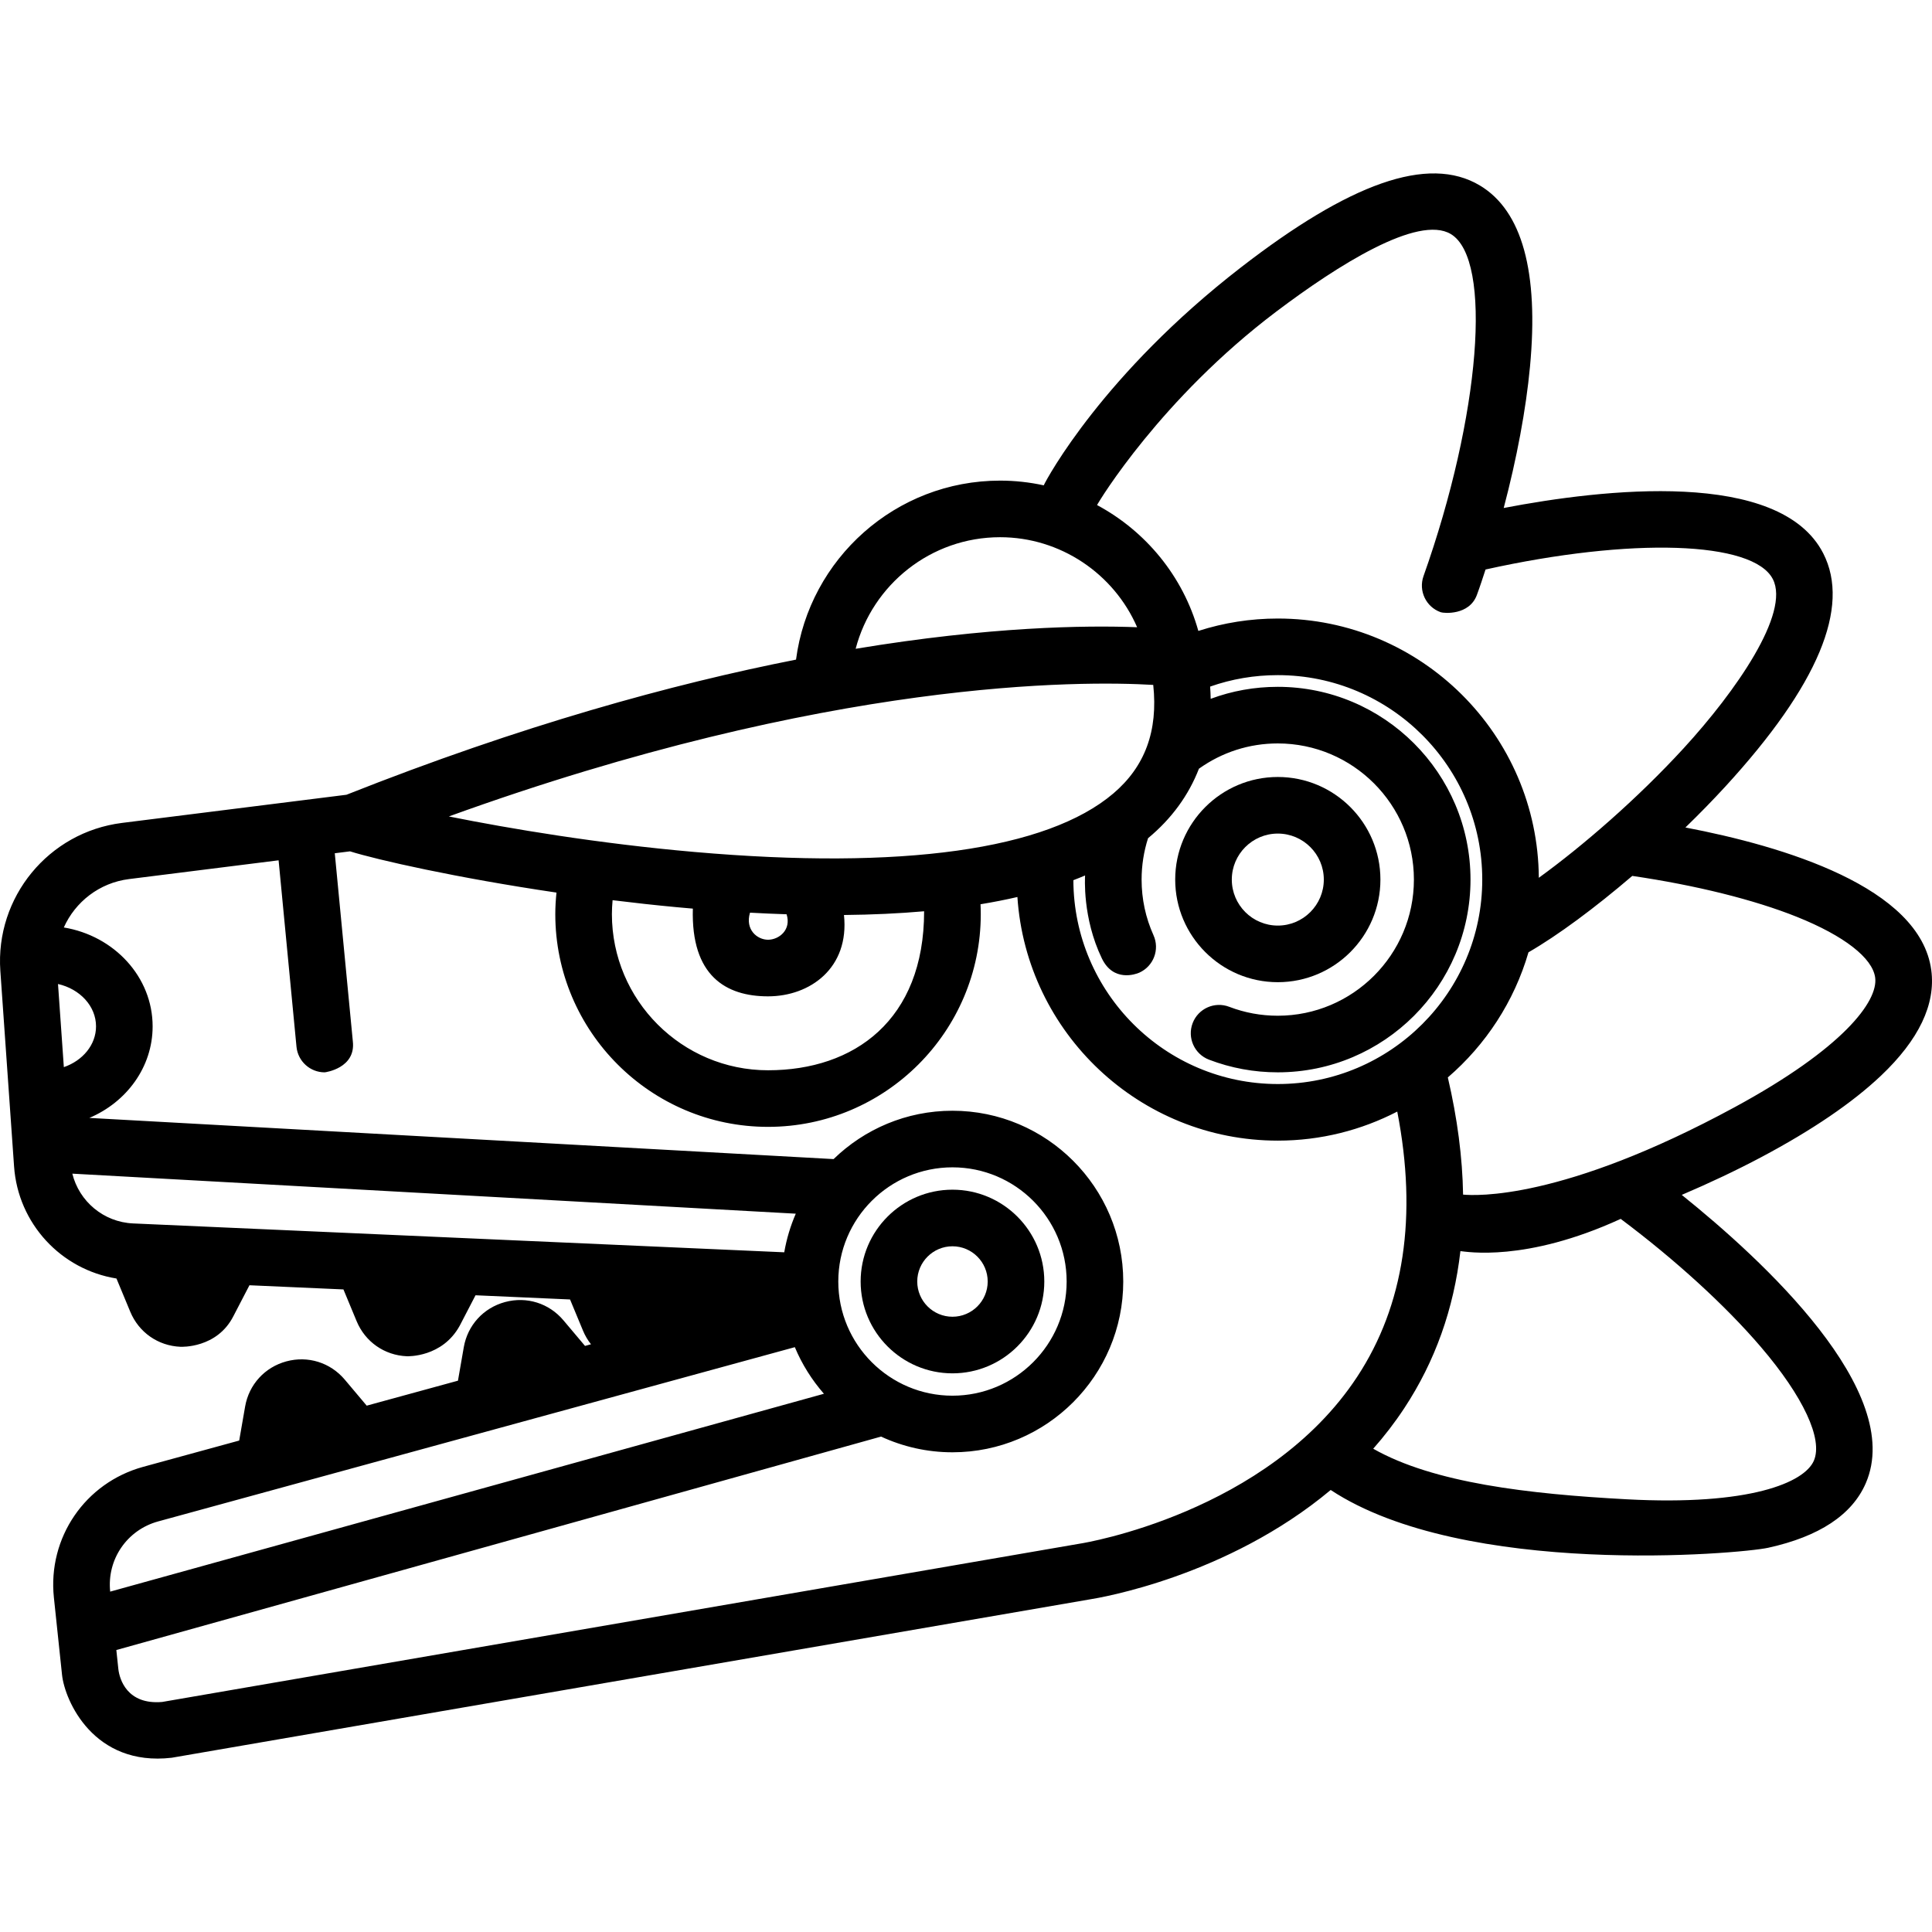 <?xml version="1.0" encoding="iso-8859-1"?>
<!-- Generator: Adobe Illustrator 19.0.0, SVG Export Plug-In . SVG Version: 6.00 Build 0)  -->
<svg version="1.1" id="Capa_1" xmlns="http://www.w3.org/2000/svg" xmlns:xlink="http://www.w3.org/1999/xlink" x="0px" y="0px"
	 viewBox="0 0 512.003 512.003" style="enable-background:new 0 0 512.003 512.003;" xml:space="preserve">
<g>
	<g>
		<path d="M338.635,205.909c-14.994,0-27.192,12.198-27.192,27.191s12.199,27.191,27.192,27.191
			c14.993,0,27.191-12.198,27.191-27.191S353.628,205.909,338.635,205.909z M338.635,245.29c-6.723,0-12.192-5.469-12.192-12.191
			s5.47-12.191,12.192-12.191c6.722,0,12.191,5.469,12.191,12.191S345.357,245.29,338.635,245.29z"/>
	</g>
</g>
<g>
	<g>
		<path d="M252.417,315.281c-13.419,0-24.336,10.917-24.336,24.336c0,13.418,10.917,24.335,24.336,24.335
			c13.418,0,24.335-10.917,24.335-24.335C276.752,326.198,265.835,315.281,252.417,315.281z M252.417,348.952
			c-5.148,0-9.336-4.187-9.336-9.335c0-5.147,4.188-9.336,9.336-9.336c5.147,0,9.335,4.188,9.335,9.336
			S257.564,348.952,252.417,348.952z"/>
	</g>
</g>
<g>
	<g>
		<path d="M511.811,257.096c-2.943-22.048-39.279-32.866-65.156-37.803c3.713-3.602,7.292-7.263,10.616-10.887
			c24.5-26.711,33.216-47.491,25.908-61.762c-11.511-22.477-58.443-17.056-84.679-12.02c3.463-13.123,5.895-26.057,6.961-37.391
			c2.371-25.193-2.088-41.364-13.252-48.063c-13.748-8.249-34.695-0.477-63.361,21.703c-36.415,28.176-51.362,55.839-52.246,57.747
			c-3.744-0.818-7.614-1.251-11.564-1.251c-27.67,0-50.578,20.708-54.082,47.437c-32.749,6.452-72.757,17.425-119.138,35.813
			l-59.491,7.465c-19.448,2.44-33.607,19.668-32.235,39.221l3.636,51.81c1.064,15.161,12.456,27.342,27.138,29.706l3.654,8.799
			c2.275,5.479,7.371,9.04,13.298,9.294c0.225,0.009,9.692,0.44,14.042-8.126l4.248-8.18l24.909,1.104l3.495,8.416
			c2.275,5.479,7.371,9.04,13.298,9.293c0.224,0.01,9.422,0.344,14.041-8.126l4.171-8.032l25.05,1.11l3.43,8.261
			c0.55,1.325,1.268,2.534,2.12,3.615l-1.584,0.434l-5.713-6.779c-3.823-4.537-9.755-6.393-15.483-4.846
			c-5.727,1.549-9.917,6.142-10.934,11.985l-1.541,8.855l-24.183,6.619l-5.808-6.893c-3.823-4.536-9.755-6.393-15.483-4.846
			c-5.727,1.549-9.917,6.142-10.934,11.986l-1.566,9l-25.442,6.963c-15.386,4.21-25.339,18.78-23.667,34.645l2.157,20.463
			c0.721,6.843,8.381,24.396,29.075,21.987l243.355-41.979c2.577-0.401,36.333-6.025,63.78-28.982
			c35.417,23.36,108.484,16.953,115.945,15.313c13.528-2.975,22.228-8.727,25.856-17.096c10.543-24.32-27.277-59.17-48.764-76.42
			c7.269-3.098,14.463-6.492,21.074-10.001c13.475-7.153,24.145-14.414,31.712-21.58
			C508.531,275.552,513.019,266.138,511.811,257.096z M338.222,82.582c16.27-12.281,37.585-25.761,46.269-20.552
			c11.147,6.689,7.831,48.196-7.241,90.638c-1.386,3.903,0.654,8.191,4.558,9.577c0.83,0.295,7.554,0.879,9.577-4.558
			c0.828-2.224,1.558-4.494,2.3-6.762c38.593-8.565,70.954-7.576,76.143,2.556c4.619,9.019-9.833,29.762-23.611,44.784
			c-12.334,13.447-26.902,26.028-38.411,34.358c-0.258-37.927-31.183-68.706-69.17-68.706c-7.248,0-14.294,1.119-21.06,3.286
			c-4.074-14.552-13.992-26.461-26.841-33.354C291.255,132.8,307.726,105.603,338.222,82.582z M292.014,254.004
			c3.039,6.287,8.918,4.211,9.917,3.761c3.777-1.699,5.461-6.14,3.761-9.917c-2.093-4.649-3.154-9.611-3.154-14.748
			c0-3.744,0.578-7.429,1.708-10.962c6.244-5.179,10.751-11.37,13.484-18.42c6.131-4.375,13.338-6.699,20.89-6.699
			c19.896,0,36.082,16.186,36.082,36.081c0,19.895-16.186,36.081-36.082,36.081c-4.434,0-8.762-0.797-12.864-2.368
			c-3.865-1.48-8.205,0.453-9.687,4.321c-1.481,3.868,0.453,8.205,4.321,9.687c5.821,2.229,11.954,3.36,18.229,3.36
			c28.167,0,51.082-22.915,51.082-51.081c0-28.166-22.915-51.081-51.082-51.081c-6.149,0-12.14,1.081-17.773,3.178
			c-0.019-1.068-0.067-2.148-0.146-3.241c5.73-2.015,11.738-3.037,17.933-3.037c29.876,0,54.182,24.306,54.182,54.182
			c0,29.876-24.304,54.181-54.18,54.181c-29.822,0-54.09-24.22-54.178-54.021c1.058-0.403,2.09-0.822,3.104-1.251
			C287.553,232.373,286.795,243.208,292.014,254.004z M265.039,142.367c15.959,0,30.156,9.663,36.314,23.857
			c-13.716-0.528-39.064-0.179-74.596,5.713C231.196,154.945,246.675,142.367,265.039,142.367z M305.622,181.509
			c1.304,12.186-2.181,21.632-10.574,28.768c-17.583,14.948-55.952,20.311-110.959,15.508c-25.578-2.234-48.992-6.177-65.14-9.418
			C219.839,179.861,286.716,180.388,305.622,181.509z M203.539,264.043c11.126,0,21.612-7.5,20.123-21.558
			c7.504-0.073,14.583-0.403,21.239-0.987c0,28.869-18.546,42.136-41.362,42.136c-22.816,0-41.378-18.563-41.378-41.378
			c0-1.237,0.074-2.468,0.182-3.694c5.564,0.687,11.275,1.317,17.073,1.86c1.413,0.132,2.805,0.253,4.198,0.372
			C183.097,258.637,192.413,264.043,203.539,264.043z M198.761,241.869c3.298,0.181,6.529,0.323,9.696,0.426
			c1.319,4.177-2.064,6.748-4.919,6.748C200.683,249.043,197.404,246.373,198.761,241.869z M15.373,260.771
			c5.789,1.316,10.076,5.846,10.076,11.232c0,4.895-3.54,9.085-8.53,10.799L15.373,260.771z M35.276,324.224
			c-7.815-0.346-14.287-5.826-16.108-13.192l191.723,10.609c-1.405,3.233-2.438,6.662-3.056,10.232L35.276,324.224z M41.911,403.195
			l168.73-46.18c1.897,4.539,4.519,8.699,7.711,12.35L29.201,421.799C28.303,413.279,33.648,405.456,41.911,403.195z
			 M286.539,409.025c-0.05,0.008-0.1,0.016-0.15,0.024L42.966,451.04c-9.262,0.793-11.316-6.007-11.608-8.778l-0.526-4.986
			l202.658-56.564c5.763,2.665,12.171,4.163,18.926,4.163c24.955,0,45.258-20.303,45.258-45.258
			c0-24.956-20.303-45.259-45.258-45.259c-12.24,0-23.353,4.892-31.508,12.814L23.676,296.259
			c9.88-4.189,16.772-13.482,16.772-24.256c0-13.095-10.18-24.005-23.537-26.214c3.034-6.784,9.428-11.838,17.284-12.824
			l39.636-4.974l4.741,49.406c0.373,3.88,3.637,6.784,7.457,6.784c0.239,0,8.3-1.127,7.475-8.218l-4.783-49.841l4.037-0.507
			c7.115,2.233,28.212,7.021,54.714,10.93c-0.191,1.894-0.312,3.798-0.312,5.709c0,31.087,25.291,56.378,56.378,56.378
			c31.087,0,56.378-25.291,56.378-56.378c0-0.872-0.025-1.744-0.065-2.616c3.394-0.56,6.656-1.199,9.773-1.922
			c2.387,36,32.417,64.564,69.011,64.564c11.404,0,22.162-2.791,31.655-7.699c5.382,27.717,1.836,51.315-10.6,70.25
			C335.923,401.025,287.021,408.95,286.539,409.025z M222.158,339.617c0-16.685,13.574-30.259,30.258-30.259
			c16.684,0,30.258,13.574,30.258,30.259s-13.574,30.258-30.258,30.258C235.732,369.875,222.158,356.302,222.158,339.617z
			 M466.652,356.958c11.264,13.175,16.511,24.446,14.038,30.152c-2.52,5.811-17.016,11.973-49.585,10.22
			c-26.052-1.403-51.21-4.318-67.186-13.401c2.929-3.315,5.697-6.894,8.241-10.757c8.15-12.375,13.108-26.281,14.866-41.61
			c1.487,0.115,17.201,3.063,42.477-8.545C443.934,333.818,457.244,345.953,466.652,356.958z M459.73,293.407
			c-45.807,24.843-68.814,23.457-71.995,23.179c-0.163-9.846-1.515-20.207-4.043-31.054c10.044-8.643,17.581-20.109,21.374-33.162
			c7.795-4.495,17.618-11.783,27.507-20.246c16.902,2.485,32.3,6.31,43.666,10.869c12.46,4.999,20.007,10.862,20.704,16.087
			C497.781,265.359,488.4,277.858,459.73,293.407z"/>
	</g>
</g>
<g>
</g>
<g>
</g>
<g>
</g>
<g>
</g>
<g>
</g>
<g>
</g>
<g>
</g>
<g>
</g>
<g>
</g>
<g>
</g>
<g>
</g>
<g>
</g>
<g>
</g>
<g>
</g>
<g>
</g>
</svg>
